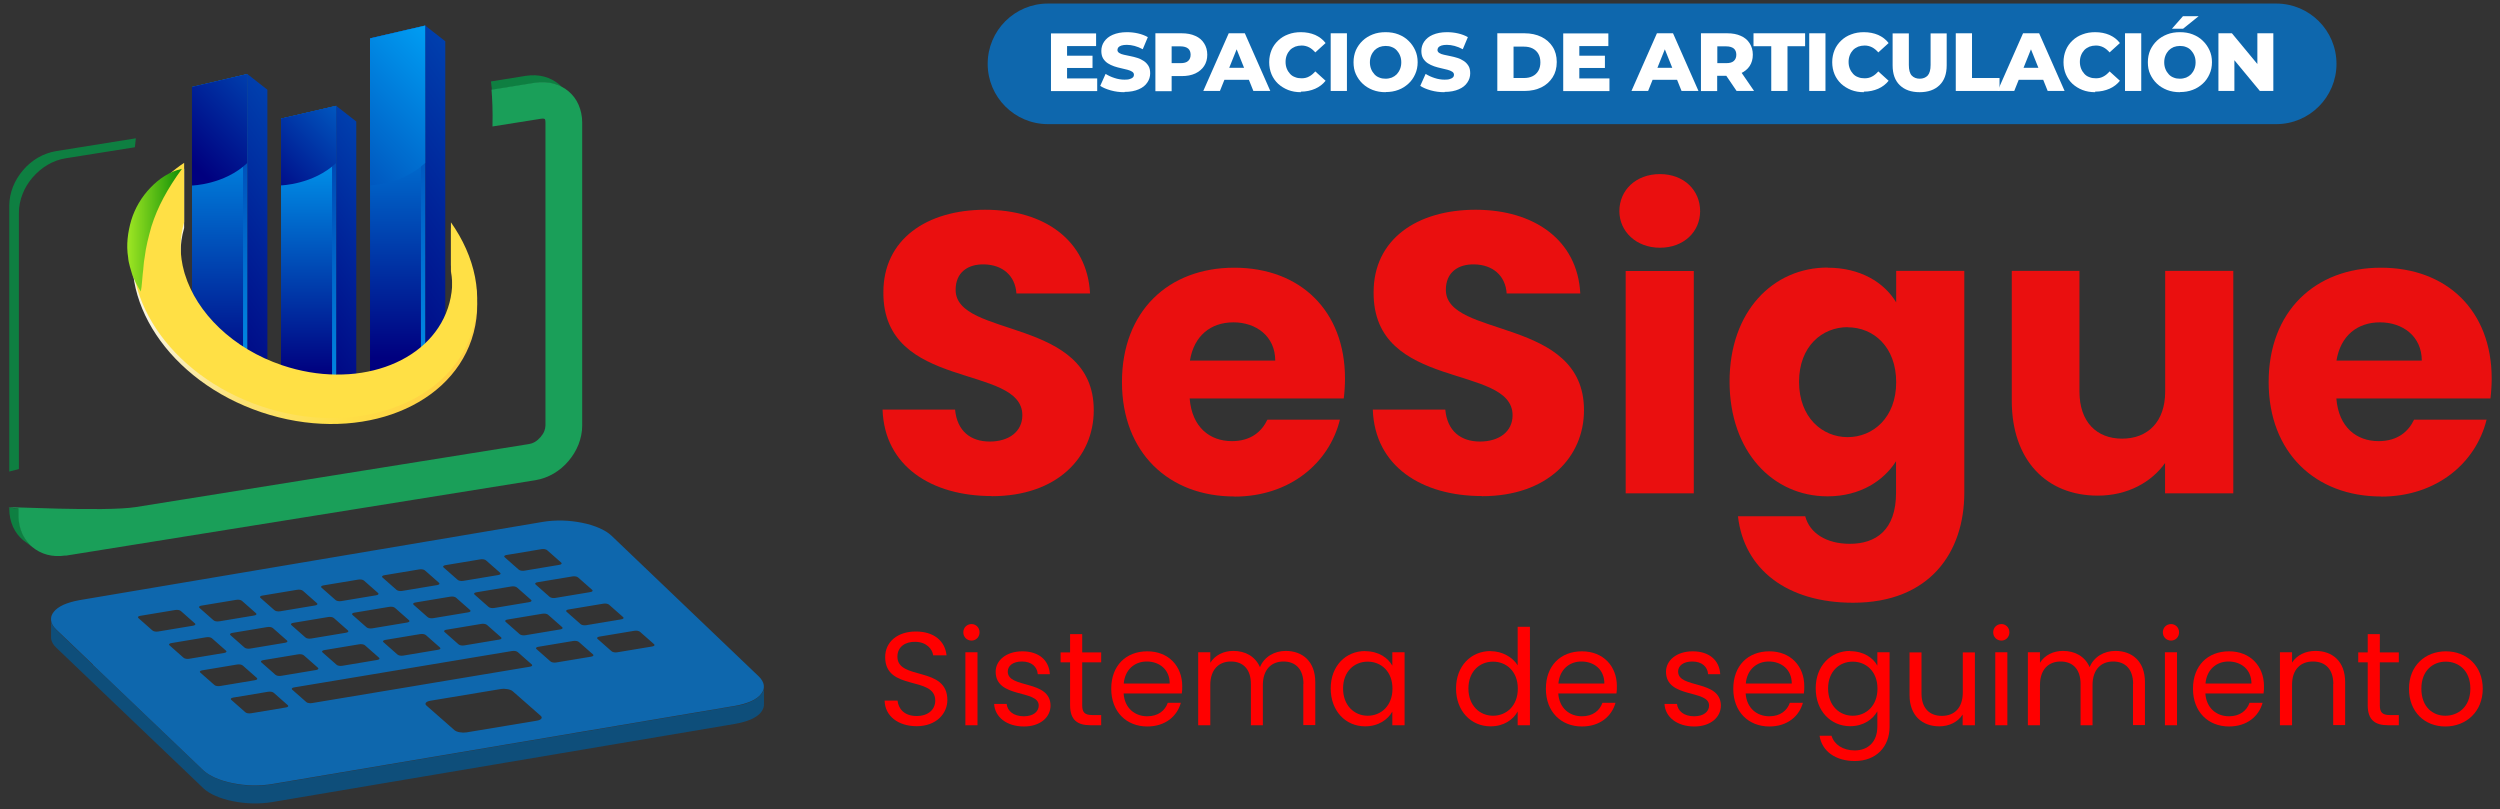 <svg width="278" height="90" viewBox="0 0 278 90" fill="none" xmlns="http://www.w3.org/2000/svg">
<rect x="0" y="0" width="278" height="90" fill="#333333" stroke="none"/>
<path d="M101.935 80.754C99.869 80.754 98.4 79.606 98.37 77.906H99.808C99.9 78.764 100.496 79.621 101.935 79.621C103.235 79.621 104 78.886 104 77.906C104 75.121 98.431 76.896 98.431 73.07C98.431 71.371 99.808 70.223 101.843 70.223C103.878 70.223 105.102 71.309 105.255 72.871H103.771C103.679 72.182 103.036 71.386 101.782 71.371C100.68 71.34 99.793 71.922 99.793 73.024C99.793 75.687 105.347 74.034 105.347 77.845C105.347 79.315 104.153 80.754 101.919 80.754H101.935Z" fill="#FF0000"/>
<path d="M107.121 70.314C107.121 69.794 107.519 69.396 108.039 69.396C108.529 69.396 108.927 69.794 108.927 70.314C108.927 70.835 108.529 71.233 108.039 71.233C107.519 71.233 107.121 70.835 107.121 70.314ZM107.351 72.534H108.697V80.646H107.351V72.534Z" fill="#FF0000"/>
<path d="M113.853 80.784C111.956 80.784 110.625 79.743 110.549 78.274H111.941C112.017 79.054 112.706 79.651 113.853 79.651C114.924 79.651 115.506 79.116 115.506 78.457C115.506 76.651 110.717 77.707 110.717 74.692C110.717 73.452 111.88 72.427 113.685 72.427C115.491 72.427 116.653 73.391 116.745 74.968H115.399C115.338 74.156 114.726 73.559 113.639 73.559C112.645 73.559 112.063 74.034 112.063 74.677C112.063 76.605 116.76 75.549 116.822 78.442C116.822 79.774 115.659 80.784 113.869 80.784H113.853Z" fill="#FF0000"/>
<path d="M118.994 73.651H117.939V72.549H118.994V70.513H120.341V72.549H122.452V73.651H120.341V78.427C120.341 79.222 120.632 79.513 121.458 79.513H122.452V80.646H121.244C119.805 80.646 118.994 80.049 118.994 78.427V73.651Z" fill="#FF0000"/>
<path d="M127.578 80.784C125.267 80.784 123.569 79.162 123.569 76.59C123.569 74.019 125.206 72.427 127.578 72.427C129.949 72.427 131.464 74.08 131.464 76.299C131.464 76.59 131.464 76.835 131.418 77.111H124.946C125.053 78.748 126.201 79.651 127.578 79.651C128.786 79.651 129.551 79.024 129.857 78.151H131.311C130.898 79.636 129.597 80.784 127.578 80.784ZM124.961 76.008H130.072C130.072 74.432 128.909 73.559 127.517 73.559C126.201 73.559 125.099 74.432 124.961 76.008Z" fill="#FF0000"/>
<path d="M144.943 76.054C144.943 74.401 144.056 73.559 142.725 73.559C141.394 73.559 140.43 74.432 140.43 76.177V80.646H139.099V76.054C139.099 74.401 138.211 73.559 136.88 73.559C135.549 73.559 134.585 74.432 134.585 76.177V80.646H133.239V72.534H134.585V73.697C135.121 72.84 136.085 72.381 137.14 72.381C138.471 72.381 139.573 72.978 140.109 74.187C140.583 73.024 141.73 72.381 142.97 72.381C144.821 72.381 146.259 73.529 146.259 75.855V80.631H144.928V76.039L144.943 76.054Z" fill="#FF0000"/>
<path d="M151.813 72.411C153.328 72.411 154.353 73.177 154.827 74.019V72.534H156.189V80.646H154.827V79.131C154.338 80.003 153.297 80.769 151.798 80.769C149.641 80.769 147.973 79.07 147.973 76.559C147.973 74.049 149.641 72.396 151.813 72.396V72.411ZM152.089 73.575C150.605 73.575 149.35 74.661 149.35 76.559C149.35 78.457 150.605 79.59 152.089 79.59C153.573 79.59 154.843 78.488 154.843 76.575C154.843 74.661 153.573 73.575 152.089 73.575Z" fill="#FF0000"/>
<path d="M165.767 72.411C167.037 72.411 168.2 73.07 168.766 73.988V69.702H170.128V80.646H168.766V79.116C168.276 80.019 167.236 80.769 165.752 80.769C163.579 80.769 161.911 79.07 161.911 76.559C161.911 74.049 163.579 72.396 165.767 72.396V72.411ZM166.027 73.575C164.543 73.575 163.288 74.661 163.288 76.559C163.288 78.457 164.543 79.59 166.027 79.59C167.511 79.59 168.781 78.488 168.781 76.575C168.781 74.661 167.511 73.575 166.027 73.575Z" fill="#FF0000"/>
<path d="M175.911 80.784C173.601 80.784 171.902 79.162 171.902 76.59C171.902 74.019 173.54 72.427 175.911 72.427C178.283 72.427 179.797 74.08 179.797 76.299C179.797 76.59 179.797 76.835 179.751 77.111H173.279C173.386 78.748 174.534 79.651 175.911 79.651C177.12 79.651 177.885 79.024 178.191 78.151H179.644C179.231 79.636 177.931 80.784 175.911 80.784ZM173.295 76.008H178.405C178.405 74.432 177.242 73.559 175.85 73.559C174.534 73.559 173.432 74.432 173.295 76.008Z" fill="#FF0000"/>
<path d="M188.396 80.784C186.499 80.784 185.168 79.743 185.091 78.274H186.483C186.56 79.054 187.248 79.651 188.396 79.651C189.467 79.651 190.048 79.116 190.048 78.457C190.048 76.651 185.259 77.707 185.259 74.692C185.259 73.452 186.422 72.427 188.228 72.427C190.033 72.427 191.196 73.391 191.288 74.968H189.941C189.88 74.156 189.268 73.559 188.182 73.559C187.187 73.559 186.606 74.034 186.606 74.677C186.606 76.605 191.303 75.549 191.364 78.442C191.364 79.774 190.201 80.784 188.411 80.784H188.396Z" fill="#FF0000"/>
<path d="M196.75 80.784C194.44 80.784 192.741 79.162 192.741 76.59C192.741 74.019 194.378 72.427 196.75 72.427C199.121 72.427 200.636 74.08 200.636 76.299C200.636 76.59 200.636 76.835 200.59 77.111H194.118C194.225 78.748 195.373 79.651 196.75 79.651C197.959 79.651 198.724 79.024 199.03 78.151H200.483C200.07 79.636 198.769 80.784 196.75 80.784ZM194.133 76.008H199.244C199.244 74.432 198.081 73.559 196.689 73.559C195.373 73.559 194.271 74.432 194.133 76.008Z" fill="#FF0000"/>
<path d="M205.746 72.412C207.23 72.412 208.286 73.146 208.76 74.019V72.534H210.122V80.815C210.122 83.049 208.623 84.626 206.251 84.626C204.124 84.626 202.594 83.539 202.334 81.81H203.665C203.956 82.789 204.92 83.447 206.251 83.447C207.689 83.447 208.76 82.529 208.76 80.799V79.1C208.271 79.973 207.23 80.754 205.746 80.754C203.574 80.754 201.906 79.055 201.906 76.544C201.906 74.034 203.574 72.381 205.746 72.381V72.412ZM206.022 73.575C204.538 73.575 203.283 74.662 203.283 76.559C203.283 78.457 204.538 79.59 206.022 79.59C207.506 79.59 208.776 78.488 208.776 76.575C208.776 74.662 207.506 73.575 206.022 73.575Z" fill="#FF0000"/>
<path d="M219.593 80.646H218.246V79.453C217.726 80.294 216.732 80.769 215.661 80.769C213.794 80.769 212.341 79.621 212.341 77.294V72.549H213.672V77.126C213.672 78.764 214.574 79.606 215.936 79.606C217.298 79.606 218.262 78.748 218.262 77.004V72.549H219.608V80.662L219.593 80.646Z" fill="#FF0000"/>
<path d="M221.643 70.314C221.643 69.794 222.041 69.396 222.561 69.396C223.051 69.396 223.448 69.794 223.448 70.314C223.448 70.835 223.051 71.233 222.561 71.233C222.041 71.233 221.643 70.835 221.643 70.314ZM221.873 72.534H223.219V80.646H221.873V72.534Z" fill="#FF0000"/>
<path d="M237.203 76.054C237.203 74.401 236.316 73.559 234.985 73.559C233.654 73.559 232.69 74.432 232.69 76.177V80.646H231.359V76.054C231.359 74.401 230.471 73.559 229.14 73.559C227.809 73.559 226.845 74.432 226.845 76.177V80.646H225.499V72.534H226.845V73.697C227.381 72.84 228.345 72.381 229.4 72.381C230.731 72.381 231.833 72.978 232.369 74.187C232.843 73.024 233.99 72.381 235.23 72.381C237.081 72.381 238.519 73.529 238.519 75.855V80.631H237.188V76.039L237.203 76.054Z" fill="#FF0000"/>
<path d="M240.508 70.314C240.508 69.794 240.906 69.396 241.426 69.396C241.916 69.396 242.314 69.794 242.314 70.314C242.314 70.835 241.916 71.233 241.426 71.233C240.906 71.233 240.508 70.835 240.508 70.314ZM240.738 72.534H242.084V80.646H240.738V72.534Z" fill="#FF0000"/>
<path d="M247.868 80.784C245.557 80.784 243.859 79.162 243.859 76.59C243.859 74.019 245.496 72.427 247.868 72.427C250.239 72.427 251.754 74.08 251.754 76.299C251.754 76.59 251.754 76.835 251.708 77.111H245.236C245.343 78.748 246.491 79.651 247.868 79.651C249.076 79.651 249.841 79.024 250.147 78.151H251.601C251.188 79.636 249.887 80.784 247.868 80.784ZM245.251 76.008H250.361C250.361 74.432 249.199 73.559 247.806 73.559C246.491 73.559 245.389 74.432 245.251 76.008Z" fill="#FF0000"/>
<path d="M259.465 76.054C259.465 74.401 258.562 73.559 257.201 73.559C255.839 73.559 254.875 74.417 254.875 76.162V80.646H253.529V72.534H254.875V73.682C255.41 72.84 256.39 72.381 257.476 72.381C259.358 72.381 260.781 73.529 260.781 75.855V80.631H259.45V76.039L259.465 76.054Z" fill="#FF0000"/>
<path d="M263.29 73.651H262.234V72.549H263.29V70.513H264.637V72.549H266.748V73.651H264.637V78.427C264.637 79.222 264.927 79.513 265.753 79.513H266.748V80.646H265.539C264.101 80.646 263.29 80.049 263.29 78.427V73.651Z" fill="#FF0000"/>
<path d="M271.92 80.784C269.625 80.784 267.88 79.162 267.88 76.59C267.88 74.019 269.686 72.427 271.981 72.427C274.276 72.427 276.081 74.034 276.081 76.59C276.081 79.146 274.23 80.784 271.92 80.784ZM271.92 79.59C273.327 79.59 274.704 78.626 274.704 76.575C274.704 74.524 273.358 73.575 271.965 73.575C270.573 73.575 269.257 74.539 269.257 76.575C269.257 78.611 270.512 79.59 271.92 79.59Z" fill="#FF0000"/>
<path d="M253.116 0.395H116.531C112.83 0.395 109.83 3.396 109.83 7.099C109.83 10.801 112.83 13.803 116.531 13.803H253.116C256.817 13.803 259.817 10.801 259.817 7.099C259.817 3.396 256.817 0.395 253.116 0.395Z" fill="#0E67AD"/>
<path d="M118.658 8.721H122.009V10.129H116.868V3.716H121.886V5.124H118.658V8.736V8.721ZM118.52 6.195H121.488V7.558H118.52V6.195Z" fill="white"/>
<path d="M125.038 10.252C124.518 10.252 124.013 10.191 123.523 10.053C123.034 9.915 122.636 9.747 122.345 9.548L122.942 8.216C123.233 8.4 123.554 8.553 123.936 8.675C124.304 8.798 124.686 8.859 125.053 8.859C125.298 8.859 125.497 8.844 125.65 8.782C125.803 8.736 125.91 8.675 125.987 8.599C126.063 8.522 126.094 8.43 126.094 8.323C126.094 8.17 126.033 8.063 125.895 7.971C125.757 7.879 125.589 7.818 125.375 7.757C125.16 7.696 124.931 7.65 124.671 7.588C124.411 7.527 124.151 7.466 123.891 7.374C123.63 7.282 123.401 7.175 123.187 7.037C122.973 6.9 122.804 6.716 122.666 6.502C122.529 6.272 122.468 5.997 122.468 5.66C122.468 5.277 122.575 4.925 122.789 4.619C123.003 4.313 123.309 4.053 123.737 3.869C124.166 3.685 124.686 3.578 125.313 3.578C125.742 3.578 126.155 3.624 126.553 3.716C126.951 3.808 127.318 3.945 127.639 4.129L127.073 5.476C126.767 5.308 126.461 5.185 126.17 5.109C125.88 5.032 125.589 4.986 125.298 4.986C125.053 4.986 124.854 5.017 124.701 5.063C124.548 5.109 124.441 5.185 124.365 5.262C124.304 5.354 124.258 5.446 124.258 5.553C124.258 5.69 124.319 5.798 124.457 5.889C124.594 5.981 124.763 6.042 124.977 6.088C125.191 6.134 125.436 6.196 125.696 6.241C125.956 6.287 126.216 6.364 126.476 6.44C126.736 6.517 126.966 6.639 127.18 6.777C127.394 6.915 127.563 7.099 127.7 7.313C127.838 7.527 127.899 7.818 127.899 8.155C127.899 8.522 127.792 8.874 127.578 9.18C127.364 9.502 127.058 9.747 126.629 9.93C126.216 10.114 125.681 10.221 125.053 10.221L125.038 10.252Z" fill="white"/>
<path d="M128.48 10.114V3.701H131.403C131.984 3.701 132.489 3.793 132.917 3.991C133.346 4.175 133.667 4.451 133.897 4.818C134.126 5.17 134.249 5.599 134.249 6.088C134.249 6.578 134.126 6.992 133.897 7.344C133.667 7.696 133.331 7.971 132.917 8.17C132.489 8.369 131.984 8.461 131.403 8.461H129.475L130.286 7.68V10.145H128.48V10.114ZM130.286 7.849L129.475 7.022H131.28C131.663 7.022 131.938 6.946 132.122 6.777C132.305 6.609 132.397 6.379 132.397 6.088C132.397 5.798 132.305 5.553 132.122 5.4C131.938 5.247 131.648 5.155 131.28 5.155H129.475L130.286 4.328V7.879V7.849Z" fill="white"/>
<path d="M133.805 10.114L136.635 3.701H138.426L141.256 10.114H139.374L137.156 4.588H137.875L135.656 10.114H133.805ZM135.35 8.874L135.825 7.543H138.961L139.435 8.874H135.366H135.35Z" fill="white"/>
<path d="M144.653 10.252C144.148 10.252 143.674 10.175 143.245 10.007C142.817 9.838 142.45 9.609 142.128 9.318C141.807 9.012 141.562 8.66 141.394 8.262C141.226 7.864 141.134 7.405 141.134 6.915C141.134 6.425 141.226 5.981 141.394 5.568C141.562 5.155 141.822 4.803 142.128 4.512C142.45 4.206 142.817 3.976 143.245 3.823C143.674 3.655 144.148 3.578 144.653 3.578C145.25 3.578 145.77 3.685 146.244 3.884C146.718 4.099 147.101 4.389 147.407 4.787L146.259 5.828C146.045 5.583 145.831 5.4 145.571 5.262C145.326 5.139 145.051 5.063 144.745 5.063C144.485 5.063 144.24 5.109 144.026 5.185C143.811 5.277 143.612 5.4 143.459 5.553C143.306 5.721 143.184 5.905 143.092 6.134C143 6.364 142.955 6.609 142.955 6.884C142.955 7.16 143 7.405 143.092 7.634C143.184 7.864 143.306 8.048 143.459 8.216C143.612 8.384 143.796 8.507 144.026 8.583C144.24 8.675 144.485 8.706 144.745 8.706C145.051 8.706 145.326 8.645 145.571 8.507C145.816 8.384 146.045 8.185 146.259 7.94L147.407 8.981C147.101 9.364 146.703 9.67 146.244 9.869C145.785 10.068 145.25 10.191 144.653 10.191V10.252Z" fill="white"/>
<path d="M147.973 10.114V3.701H149.778V10.114H147.973Z" fill="white"/>
<path d="M154.078 10.252C153.557 10.252 153.098 10.175 152.655 10.007C152.226 9.838 151.844 9.609 151.523 9.303C151.201 8.997 150.956 8.645 150.773 8.247C150.589 7.849 150.513 7.405 150.513 6.915C150.513 6.425 150.604 5.997 150.773 5.583C150.956 5.185 151.201 4.833 151.523 4.527C151.844 4.221 152.226 3.991 152.655 3.823C153.083 3.655 153.557 3.578 154.078 3.578C154.598 3.578 155.072 3.655 155.501 3.823C155.929 3.991 156.311 4.221 156.617 4.527C156.939 4.833 157.184 5.185 157.367 5.583C157.551 5.981 157.643 6.425 157.643 6.915C157.643 7.405 157.551 7.849 157.367 8.247C157.184 8.66 156.939 9.012 156.617 9.303C156.296 9.594 155.929 9.838 155.501 9.992C155.072 10.16 154.598 10.236 154.078 10.236V10.252ZM154.078 8.752C154.322 8.752 154.552 8.706 154.766 8.629C154.98 8.537 155.164 8.415 155.317 8.262C155.47 8.094 155.592 7.91 155.684 7.68C155.776 7.451 155.822 7.206 155.822 6.93C155.822 6.655 155.776 6.395 155.684 6.18C155.592 5.951 155.47 5.767 155.317 5.599C155.164 5.43 154.98 5.308 154.766 5.231C154.552 5.139 154.322 5.109 154.078 5.109C153.833 5.109 153.603 5.155 153.389 5.231C153.175 5.323 152.991 5.446 152.838 5.599C152.685 5.767 152.563 5.951 152.471 6.18C152.379 6.41 152.333 6.655 152.333 6.93C152.333 7.206 152.379 7.451 152.471 7.68C152.563 7.91 152.685 8.094 152.838 8.262C152.991 8.43 153.175 8.553 153.389 8.629C153.603 8.721 153.833 8.752 154.078 8.752Z" fill="white"/>
<path d="M160.626 10.252C160.106 10.252 159.601 10.191 159.111 10.053C158.622 9.915 158.224 9.747 157.933 9.548L158.53 8.216C158.821 8.4 159.142 8.553 159.525 8.675C159.892 8.798 160.274 8.859 160.641 8.859C160.886 8.859 161.085 8.844 161.238 8.782C161.391 8.736 161.498 8.675 161.575 8.599C161.651 8.522 161.682 8.43 161.682 8.323C161.682 8.17 161.621 8.063 161.483 7.971C161.345 7.879 161.177 7.818 160.963 7.757C160.749 7.696 160.519 7.65 160.259 7.588C159.999 7.527 159.739 7.466 159.479 7.374C159.218 7.282 158.989 7.175 158.775 7.037C158.561 6.9 158.392 6.716 158.255 6.502C158.117 6.272 158.056 5.997 158.056 5.66C158.056 5.277 158.163 4.925 158.377 4.619C158.591 4.313 158.897 4.053 159.326 3.869C159.754 3.685 160.274 3.578 160.902 3.578C161.33 3.578 161.743 3.624 162.141 3.716C162.539 3.808 162.906 3.945 163.227 4.129L162.661 5.476C162.355 5.308 162.049 5.185 161.758 5.109C161.468 5.032 161.177 4.986 160.886 4.986C160.641 4.986 160.443 5.017 160.29 5.063C160.137 5.109 160.029 5.185 159.953 5.262C159.892 5.354 159.846 5.446 159.846 5.553C159.846 5.69 159.907 5.798 160.045 5.889C160.182 5.981 160.351 6.042 160.565 6.088C160.779 6.134 161.024 6.196 161.284 6.241C161.544 6.287 161.804 6.364 162.064 6.44C162.324 6.517 162.554 6.639 162.768 6.777C162.982 6.915 163.151 7.099 163.288 7.313C163.426 7.527 163.487 7.818 163.487 8.155C163.487 8.522 163.38 8.874 163.166 9.18C162.952 9.502 162.646 9.747 162.217 9.93C161.804 10.114 161.269 10.221 160.641 10.221L160.626 10.252Z" fill="white"/>
<path d="M166.501 10.114V3.701H169.531C170.235 3.701 170.862 3.838 171.398 4.099C171.933 4.359 172.346 4.726 172.652 5.201C172.958 5.675 173.111 6.242 173.111 6.9C173.111 7.558 172.958 8.124 172.652 8.599C172.346 9.073 171.933 9.456 171.398 9.716C170.862 9.976 170.235 10.114 169.531 10.114H166.501ZM168.307 8.675H169.454C169.822 8.675 170.143 8.614 170.418 8.476C170.694 8.339 170.908 8.14 171.061 7.879C171.214 7.619 171.29 7.298 171.29 6.93C171.29 6.563 171.214 6.242 171.061 5.981C170.908 5.721 170.694 5.522 170.418 5.384C170.143 5.247 169.822 5.185 169.454 5.185H168.307V8.706V8.675Z" fill="white"/>
<path d="M175.62 8.721H178.971V10.129H173.83V3.716H178.849V5.124H175.62V8.736V8.721ZM175.498 6.195H178.466V7.558H175.498V6.195Z" fill="white"/>
<path d="M181.419 10.114L184.25 3.701H186.04L188.87 10.114H186.988L184.77 4.588H185.489L183.271 10.114H181.419ZM182.965 8.874L183.439 7.543H186.575L187.05 8.874H182.98H182.965Z" fill="white"/>
<path d="M189.146 10.114V3.701H192.068C192.65 3.701 193.154 3.793 193.583 3.991C194.011 4.175 194.333 4.451 194.562 4.818C194.792 5.17 194.914 5.599 194.914 6.088C194.914 6.578 194.792 6.992 194.562 7.344C194.333 7.696 193.996 7.956 193.583 8.155C193.154 8.339 192.65 8.43 192.068 8.43H190.14L190.951 7.665V10.129H189.146V10.114ZM190.966 7.849L190.156 7.022H191.961C192.344 7.022 192.619 6.946 192.803 6.777C192.986 6.609 193.078 6.379 193.078 6.088C193.078 5.798 192.986 5.553 192.803 5.4C192.619 5.247 192.328 5.155 191.961 5.155H190.156L190.966 4.328V7.879V7.849ZM193.109 10.114L191.517 7.772H193.445L195.052 10.114H193.109Z" fill="white"/>
<path d="M196.964 10.114V5.139H194.99V3.701H200.728V5.139H198.769V10.114H196.964Z" fill="white"/>
<path d="M201.187 10.114V3.701H202.992V10.114H201.187Z" fill="white"/>
<path d="M207.261 10.252C206.756 10.252 206.282 10.175 205.854 10.007C205.425 9.838 205.058 9.609 204.737 9.318C204.415 9.012 204.171 8.66 204.002 8.262C203.834 7.864 203.742 7.405 203.742 6.915C203.742 6.425 203.834 5.981 204.002 5.568C204.171 5.155 204.431 4.803 204.737 4.512C205.058 4.206 205.425 3.976 205.854 3.823C206.282 3.655 206.756 3.578 207.261 3.578C207.858 3.578 208.378 3.685 208.852 3.884C209.327 4.099 209.709 4.389 210.015 4.787L208.868 5.828C208.654 5.583 208.439 5.4 208.179 5.262C207.934 5.139 207.659 5.063 207.353 5.063C207.093 5.063 206.848 5.109 206.634 5.185C206.42 5.277 206.221 5.4 206.068 5.553C205.915 5.721 205.792 5.905 205.701 6.134C205.609 6.364 205.563 6.609 205.563 6.884C205.563 7.16 205.609 7.405 205.701 7.634C205.792 7.864 205.915 8.048 206.068 8.216C206.221 8.384 206.404 8.507 206.634 8.583C206.848 8.675 207.093 8.706 207.353 8.706C207.659 8.706 207.934 8.645 208.179 8.507C208.424 8.384 208.654 8.185 208.868 7.94L210.015 8.981C209.709 9.364 209.311 9.67 208.852 9.869C208.393 10.068 207.858 10.191 207.261 10.191V10.252Z" fill="white"/>
<path d="M213.473 10.252C212.524 10.252 211.79 9.991 211.254 9.471C210.719 8.951 210.459 8.216 210.459 7.267V3.716H212.264V7.221C212.264 7.772 212.371 8.17 212.585 8.4C212.8 8.629 213.106 8.752 213.473 8.752C213.84 8.752 214.146 8.629 214.36 8.4C214.574 8.155 214.682 7.772 214.682 7.221V3.716H216.472V7.267C216.472 8.216 216.212 8.951 215.676 9.471C215.141 9.991 214.406 10.252 213.458 10.252H213.473Z" fill="white"/>
<path d="M217.482 10.114V3.701H219.287V8.675H222.347V10.114H217.482Z" fill="white"/>
<path d="M222.133 10.114L224.963 3.701H226.753L229.584 10.114H227.702L225.484 4.588H226.203L223.984 10.114H222.133ZM223.678 8.874L224.152 7.543H227.289L227.763 8.874H223.693H223.678Z" fill="white"/>
<path d="M232.981 10.252C232.476 10.252 232.001 10.175 231.573 10.007C231.145 9.838 230.777 9.609 230.456 9.318C230.135 9.012 229.89 8.66 229.722 8.262C229.553 7.864 229.462 7.405 229.462 6.915C229.462 6.425 229.553 5.981 229.722 5.568C229.89 5.155 230.15 4.803 230.456 4.512C230.777 4.206 231.145 3.976 231.573 3.823C232.001 3.655 232.476 3.578 232.981 3.578C233.577 3.578 234.098 3.685 234.572 3.884C235.046 4.099 235.429 4.389 235.735 4.787L234.587 5.828C234.373 5.583 234.159 5.4 233.899 5.262C233.654 5.139 233.378 5.063 233.072 5.063C232.812 5.063 232.568 5.109 232.353 5.185C232.139 5.277 231.94 5.4 231.787 5.553C231.634 5.721 231.512 5.905 231.42 6.134C231.328 6.364 231.282 6.609 231.282 6.884C231.282 7.16 231.328 7.405 231.42 7.634C231.512 7.864 231.634 8.048 231.787 8.216C231.94 8.384 232.124 8.507 232.353 8.583C232.568 8.675 232.812 8.706 233.072 8.706C233.378 8.706 233.654 8.645 233.899 8.507C234.143 8.384 234.373 8.185 234.587 7.94L235.735 8.981C235.429 9.364 235.031 9.67 234.572 9.869C234.113 10.068 233.577 10.191 232.981 10.191V10.252Z" fill="white"/>
<path d="M236.301 10.114V3.701H238.106V10.114H236.301Z" fill="white"/>
<path d="M242.406 10.252C241.885 10.252 241.426 10.175 240.983 10.007C240.554 9.839 240.172 9.609 239.85 9.303C239.529 8.997 239.284 8.645 239.101 8.247C238.917 7.849 238.841 7.405 238.841 6.915C238.841 6.425 238.932 5.997 239.101 5.583C239.284 5.185 239.529 4.833 239.85 4.527C240.172 4.221 240.554 3.992 240.983 3.823C241.411 3.655 241.885 3.578 242.406 3.578C242.926 3.578 243.4 3.655 243.828 3.823C244.257 3.992 244.639 4.221 244.945 4.527C245.267 4.833 245.512 5.185 245.695 5.583C245.879 5.981 245.971 6.425 245.971 6.915C245.971 7.405 245.879 7.849 245.695 8.247C245.512 8.66 245.267 9.012 244.945 9.303C244.624 9.594 244.257 9.839 243.828 9.992C243.4 10.16 242.926 10.237 242.406 10.237V10.252ZM242.406 8.752C242.65 8.752 242.88 8.706 243.094 8.629C243.308 8.538 243.492 8.415 243.645 8.262C243.798 8.094 243.92 7.91 244.012 7.68C244.104 7.451 244.15 7.206 244.15 6.93C244.15 6.655 244.104 6.395 244.012 6.18C243.92 5.951 243.798 5.767 243.645 5.599C243.492 5.43 243.308 5.308 243.094 5.231C242.88 5.14 242.65 5.109 242.406 5.109C242.161 5.109 241.931 5.155 241.717 5.231C241.503 5.323 241.319 5.446 241.166 5.599C241.013 5.767 240.891 5.951 240.799 6.18C240.707 6.41 240.661 6.655 240.661 6.93C240.661 7.206 240.707 7.451 240.799 7.68C240.891 7.91 241.013 8.094 241.166 8.262C241.319 8.43 241.503 8.553 241.717 8.629C241.931 8.721 242.161 8.752 242.406 8.752ZM241.518 3.196L242.742 1.803H244.486L242.758 3.196H241.518Z" fill="white"/>
<path d="M246.689 10.114V3.701H248.189L251.723 7.971H251.019V3.701H252.794V10.114H251.295L247.76 5.844H248.464V10.114H246.689Z" fill="white"/>
<path d="M110.273 55.161C103.587 55.161 98.354 51.84 98.14 45.549H106.203C106.433 47.937 107.932 49.1 110.059 49.1C112.186 49.1 113.685 47.998 113.685 46.176C113.685 40.421 98.14 43.513 98.232 32.492C98.232 26.599 103.067 23.324 109.569 23.324C116.072 23.324 120.907 26.691 121.213 32.63H113.027C112.889 30.64 111.482 29.446 109.447 29.4C107.626 29.355 106.265 30.288 106.265 32.232C106.265 37.635 121.626 35.202 121.626 45.61C121.626 50.845 117.556 55.176 110.288 55.176L110.273 55.161Z" fill="#EA0F0F"/>
<path d="M137.247 55.207C129.98 55.207 124.762 50.339 124.762 42.487C124.762 34.635 129.903 29.768 137.247 29.768C144.592 29.768 149.564 34.559 149.564 42.089C149.564 42.793 149.518 43.559 149.426 44.309H132.29C132.55 47.538 134.555 49.054 136.987 49.054C139.114 49.054 140.307 47.982 140.935 46.666H148.998C147.805 51.503 143.413 55.222 137.263 55.222L137.247 55.207ZM132.336 40.099H141.807C141.807 37.39 139.68 35.844 137.156 35.844C134.631 35.844 132.764 37.344 132.321 40.099H132.336Z" fill="#EA0F0F"/>
<path d="M164.788 55.161C158.101 55.161 152.869 51.84 152.655 45.549H160.718C160.932 47.937 162.447 49.1 164.573 49.1C166.7 49.1 168.199 47.998 168.199 46.176C168.199 40.421 152.655 43.513 152.746 32.492C152.746 26.599 157.581 23.324 164.084 23.324C170.586 23.324 175.421 26.691 175.727 32.63H167.542C167.404 30.64 165.996 29.446 163.961 29.4C162.141 29.355 160.779 30.288 160.779 32.232C160.779 37.635 176.14 35.202 176.14 45.61C176.14 50.845 172.07 55.176 164.803 55.176L164.788 55.161Z" fill="#EA0F0F"/>
<path d="M180.073 23.477C180.073 21.166 181.893 19.359 184.586 19.359C187.279 19.359 189.054 21.181 189.054 23.477C189.054 25.773 187.233 27.548 184.586 27.548C181.939 27.548 180.073 25.727 180.073 23.477ZM180.776 30.135H188.35V54.855H180.776V30.135Z" fill="#EA0F0F"/>
<path d="M203.237 29.768C206.863 29.768 209.525 31.405 210.856 33.625V30.12H218.43V54.794C218.43 61.391 214.62 67.024 206.067 67.024C198.708 67.024 193.934 63.304 193.261 57.411H200.743C201.233 59.279 203.084 60.472 205.7 60.472C208.577 60.472 210.841 58.972 210.841 54.794V51.289C209.464 53.462 206.848 55.192 203.222 55.192C197.147 55.192 192.328 50.233 192.328 42.426C192.328 34.62 197.163 29.752 203.222 29.752L203.237 29.768ZM205.455 36.38C202.625 36.38 200.054 38.508 200.054 42.457C200.054 46.406 202.625 48.61 205.455 48.61C208.286 48.61 210.856 46.437 210.856 42.503C210.856 38.569 208.332 36.395 205.455 36.395V36.38Z" fill="#EA0F0F"/>
<path d="M248.327 54.855H240.753V51.487C239.254 53.615 236.591 55.115 233.271 55.115C227.564 55.115 223.709 51.166 223.709 44.569V30.12H231.236V43.543C231.236 46.911 233.134 48.778 235.979 48.778C238.825 48.778 240.768 46.911 240.768 43.543V30.12H248.342V54.84L248.327 54.855Z" fill="#EA0F0F"/>
<path d="M264.759 55.207C257.491 55.207 252.274 50.339 252.274 42.487C252.274 34.635 257.415 29.768 264.759 29.768C272.103 29.768 277.076 34.559 277.076 42.089C277.076 42.793 277.03 43.559 276.938 44.309H259.802C260.062 47.538 262.066 49.054 264.499 49.054C266.625 49.054 267.819 47.982 268.446 46.666H276.509C275.316 51.503 270.925 55.222 264.774 55.222L264.759 55.207ZM259.832 40.099H269.303C269.303 37.39 267.176 35.844 264.652 35.844C262.127 35.844 260.261 37.344 259.817 40.099H259.832Z" fill="#EA0F0F"/>
<path d="M59.538 9.226C60.257 9.104 60.945 9.15 61.573 9.318C61.894 9.394 62.185 9.517 62.475 9.67C62.383 9.563 62.276 9.471 62.169 9.379C61.695 8.981 61.129 8.69 60.517 8.522C59.905 8.354 59.201 8.323 58.482 8.43L54.596 9.058C54.626 9.272 54.657 9.593 54.703 10.007L59.553 9.226H59.538Z" fill="#0E7F41"/>
<path d="M2.101 48.962V23.66C2.101 22.941 2.254 22.221 2.514 21.563C2.774 20.89 3.157 20.277 3.631 19.726C4.105 19.175 4.671 18.701 5.283 18.334C5.911 17.966 6.599 17.706 7.318 17.599L14.999 16.374C15.045 15.93 15.075 15.594 15.106 15.379L6.247 16.803C5.528 16.925 4.84 17.17 4.212 17.538C3.585 17.905 3.019 18.38 2.56 18.93C2.086 19.482 1.703 20.109 1.443 20.767C1.183 21.441 1.03 22.145 1.03 22.864V52.436C1.382 52.344 1.749 52.253 2.101 52.161V48.977V48.962Z" fill="#0E7F41"/>
<path d="M2.514 59.37C2.254 58.788 2.101 58.13 2.101 57.395V56.584C1.764 56.538 1.412 56.492 1.03 56.446V56.599C1.03 57.319 1.183 57.977 1.443 58.574C1.703 59.156 2.086 59.661 2.56 60.059C2.682 60.15 2.805 60.242 2.927 60.334L3.631 60.855C3.524 60.763 3.417 60.671 3.325 60.564C2.988 60.227 2.728 59.829 2.514 59.37Z" fill="#0E7F41"/>
<path d="M84.951 78.212V76.513C84.921 76.758 84.829 76.987 84.645 77.202C84.416 77.493 84.033 77.768 83.559 77.998C83.069 78.227 82.457 78.411 81.754 78.518L68.886 80.692L56.019 82.865L43.151 85.039L30.284 87.212C29.58 87.335 28.83 87.381 28.081 87.365C27.331 87.35 26.596 87.258 25.908 87.12C25.219 86.983 24.561 86.784 23.995 86.539C23.429 86.294 22.955 86.003 22.603 85.666L18.518 81.763L14.433 77.86L10.348 73.957L6.263 70.054C5.911 69.717 5.727 69.38 5.681 69.043V71.018C5.727 71.355 5.911 71.692 6.263 72.028L10.348 75.931L14.433 79.835L18.518 83.738L22.603 87.641C22.955 87.978 23.429 88.268 23.995 88.513C24.561 88.758 25.204 88.957 25.908 89.095C26.596 89.233 27.346 89.325 28.081 89.34C28.83 89.355 29.58 89.309 30.284 89.187L43.151 87.013L56.019 84.84L68.886 82.666L81.754 80.493C82.457 80.37 83.069 80.186 83.559 79.972C84.049 79.743 84.416 79.482 84.645 79.176C84.875 78.87 84.982 78.549 84.951 78.227V78.212Z" fill="#0E4E7A"/>
<path d="M7.318 61.788L20.369 59.691L33.42 57.594L46.471 55.497L59.523 53.4C60.242 53.278 60.93 53.033 61.557 52.666C62.185 52.298 62.751 51.824 63.21 51.273C63.684 50.722 64.067 50.094 64.327 49.436C64.587 48.763 64.74 48.058 64.74 47.339V13.604C64.74 12.884 64.587 12.226 64.327 11.629C64.067 11.032 63.684 10.542 63.21 10.144C62.98 9.945 62.72 9.777 62.445 9.639C62.169 9.486 61.864 9.379 61.542 9.287C60.915 9.119 60.226 9.088 59.507 9.195L54.657 9.976C54.734 10.91 54.81 12.303 54.764 14.063L60.15 13.206C60.15 13.206 60.288 13.19 60.333 13.19C60.395 13.19 60.456 13.19 60.502 13.206C60.532 13.206 60.563 13.221 60.578 13.236C60.578 13.236 60.593 13.252 60.609 13.282C60.624 13.328 60.655 13.42 60.655 13.573V47.308C60.655 47.507 60.609 47.706 60.532 47.921C60.441 48.166 60.288 48.395 60.104 48.609C59.92 48.824 59.706 49.007 59.477 49.145C59.262 49.268 59.048 49.344 58.849 49.375L15.106 56.385C11.71 56.936 0.143 56.293 0.984 56.416C1.367 56.462 1.718 56.508 2.055 56.553V57.365C2.055 58.084 2.208 58.742 2.468 59.339C2.667 59.783 2.942 60.181 3.279 60.533C3.371 60.64 3.478 60.732 3.585 60.824C4.059 61.222 4.625 61.513 5.237 61.681C5.865 61.849 6.553 61.88 7.272 61.773L7.318 61.788Z" fill="#1A9F59"/>
<path d="M10.332 73.926L14.418 77.829L18.503 81.733L22.588 85.636C22.94 85.972 23.414 86.263 23.98 86.508C24.546 86.753 25.189 86.952 25.893 87.09C26.581 87.228 27.331 87.319 28.065 87.335C28.8 87.35 29.565 87.304 30.268 87.182L43.136 85.008L56.003 82.835L68.871 80.661L81.738 78.488C82.442 78.365 83.054 78.181 83.544 77.967C84.033 77.738 84.4 77.477 84.63 77.171C84.798 76.957 84.905 76.727 84.936 76.483C84.936 76.391 84.936 76.299 84.936 76.207C84.89 75.87 84.707 75.534 84.355 75.197L80.269 71.294L76.184 67.391L72.099 63.487L68.014 59.584C67.662 59.247 67.188 58.957 66.622 58.712C66.055 58.467 65.413 58.268 64.709 58.13C64.021 57.992 63.271 57.901 62.536 57.885C61.787 57.87 61.037 57.916 60.333 58.038L47.466 60.212L34.598 62.385L21.731 64.559L8.864 66.732C8.16 66.855 7.548 67.038 7.058 67.253C6.569 67.482 6.201 67.743 5.972 68.049C5.804 68.263 5.696 68.493 5.681 68.722C5.681 68.814 5.681 68.906 5.681 68.998C5.727 69.334 5.911 69.671 6.263 70.008L10.348 73.911L10.332 73.926ZM23.827 76.161L22.282 74.799C22.159 74.692 22.251 74.569 22.496 74.539L26.352 73.896C26.596 73.85 26.887 73.896 27.01 74.018L28.555 75.38C28.677 75.488 28.585 75.61 28.341 75.641L24.485 76.284C24.24 76.329 23.95 76.284 23.827 76.161ZM58.834 66.962L54.978 67.605C54.733 67.651 54.443 67.605 54.32 67.482L52.775 66.12C52.653 66.013 52.744 65.89 52.989 65.86L56.845 65.217C57.09 65.171 57.38 65.217 57.503 65.339L59.048 66.702C59.17 66.809 59.079 66.931 58.834 66.962ZM60.303 68.248C60.548 68.202 60.838 68.248 60.961 68.37L62.506 69.732C62.628 69.84 62.537 69.962 62.292 69.993L58.436 70.635C58.191 70.681 57.901 70.635 57.778 70.513L56.233 69.151C56.111 69.044 56.202 68.921 56.447 68.891L60.303 68.248ZM53.51 69.38C53.754 69.334 54.045 69.38 54.167 69.503L55.713 70.865C55.835 70.972 55.743 71.095 55.498 71.125L51.643 71.768C51.398 71.814 51.107 71.768 50.985 71.646L49.44 70.283C49.317 70.176 49.409 70.054 49.654 70.023L53.51 69.38ZM52.056 68.095L48.2 68.737C47.956 68.783 47.665 68.737 47.542 68.615L45.997 67.253C45.875 67.146 45.967 67.023 46.211 66.993L50.067 66.35C50.312 66.304 50.602 66.35 50.725 66.472L52.27 67.834C52.393 67.942 52.301 68.064 52.056 68.095ZM46.716 70.513C46.961 70.467 47.252 70.513 47.374 70.635L48.919 71.998C49.042 72.105 48.95 72.227 48.705 72.258L44.849 72.901C44.605 72.947 44.314 72.901 44.192 72.778L42.646 71.416C42.524 71.309 42.616 71.186 42.861 71.156L46.716 70.513ZM45.263 69.227L41.407 69.87C41.162 69.916 40.871 69.87 40.749 69.748L39.204 68.385C39.081 68.278 39.173 68.156 39.418 68.125L43.274 67.482C43.519 67.436 43.809 67.482 43.932 67.605L45.477 68.967C45.599 69.074 45.508 69.197 45.263 69.227ZM39.938 71.646C40.183 71.6 40.474 71.646 40.596 71.768L42.141 73.13C42.264 73.237 42.172 73.36 41.927 73.391L38.072 74.034C37.827 74.079 37.536 74.034 37.414 73.911L35.868 72.549C35.746 72.442 35.838 72.319 36.083 72.288L39.938 71.646ZM38.469 70.36L34.614 71.003C34.369 71.049 34.078 71.003 33.956 70.88L32.41 69.518C32.288 69.411 32.38 69.288 32.625 69.258L36.48 68.615C36.725 68.569 37.016 68.615 37.138 68.737L38.684 70.1C38.806 70.207 38.714 70.329 38.469 70.36ZM33.145 72.763C33.39 72.717 33.681 72.763 33.803 72.885L35.348 74.248C35.471 74.355 35.379 74.477 35.134 74.508L31.278 75.151C31.034 75.197 30.743 75.151 30.62 75.028L29.075 73.666C28.953 73.559 29.044 73.436 29.289 73.406L33.145 72.763ZM31.691 71.477L27.836 72.12C27.591 72.166 27.3 72.12 27.178 71.998L25.633 70.635C25.51 70.528 25.602 70.406 25.847 70.375L29.702 69.732C29.947 69.686 30.238 69.732 30.36 69.855L31.906 71.217C32.028 71.324 31.936 71.447 31.691 71.477ZM31.783 78.671L27.928 79.314C27.683 79.36 27.392 79.314 27.27 79.192L25.724 77.829C25.602 77.722 25.694 77.6 25.939 77.569L29.794 76.926C30.039 76.88 30.33 76.926 30.452 77.049L31.997 78.411C32.12 78.518 32.028 78.641 31.783 78.671ZM41.499 77.049L34.706 78.181C34.461 78.227 34.17 78.181 34.048 78.059L32.502 76.697C32.38 76.59 32.472 76.467 32.717 76.437L39.51 75.304L43.365 74.661L46.288 74.171L50.143 73.528L53.066 73.038L56.921 72.396C57.166 72.35 57.457 72.396 57.579 72.518L59.125 73.88C59.247 73.987 59.155 74.11 58.91 74.141L55.055 74.784L52.132 75.273L48.277 75.916L45.355 76.406L41.499 77.049ZM59.691 80.141L51.872 81.442C51.383 81.518 50.786 81.411 50.541 81.197L47.42 78.457C47.175 78.243 47.374 77.998 47.864 77.921L55.682 76.62C56.172 76.544 56.768 76.651 57.013 76.865L60.134 79.605C60.379 79.819 60.18 80.064 59.691 80.141ZM65.719 73.023L61.863 73.666C61.618 73.712 61.328 73.666 61.205 73.544L59.66 72.181C59.538 72.074 59.63 71.952 59.874 71.921L63.73 71.278C63.975 71.232 64.266 71.278 64.388 71.401L65.933 72.763C66.056 72.87 65.964 72.993 65.719 73.023ZM71.181 70.268L72.727 71.63C72.849 71.737 72.757 71.86 72.512 71.891L68.657 72.533C68.412 72.579 68.121 72.533 67.999 72.411L66.453 71.049C66.331 70.942 66.423 70.819 66.668 70.788L70.523 70.146C70.768 70.1 71.059 70.146 71.181 70.268ZM67.081 67.13C67.326 67.084 67.616 67.13 67.739 67.253L69.284 68.615C69.406 68.722 69.314 68.845 69.07 68.875L65.214 69.518C64.969 69.564 64.679 69.518 64.556 69.396L63.011 68.033C62.888 67.926 62.98 67.804 63.225 67.773L67.081 67.13ZM63.638 64.1C63.883 64.054 64.174 64.1 64.296 64.222L65.841 65.584C65.964 65.691 65.872 65.814 65.627 65.844L61.772 66.487C61.527 66.533 61.236 66.487 61.114 66.365L59.568 65.003C59.446 64.895 59.538 64.773 59.782 64.742L63.638 64.1ZM56.34 61.712L60.196 61.069C60.441 61.023 60.731 61.069 60.853 61.191L62.399 62.554C62.521 62.661 62.429 62.783 62.185 62.814L58.329 63.457C58.084 63.503 57.794 63.457 57.671 63.334L56.126 61.972C56.003 61.865 56.095 61.742 56.34 61.712ZM49.547 62.844L53.402 62.202C53.647 62.156 53.938 62.202 54.06 62.324L55.606 63.686C55.728 63.794 55.636 63.916 55.391 63.947L51.536 64.589C51.291 64.635 51 64.589 50.878 64.467L49.333 63.105C49.21 62.998 49.302 62.875 49.547 62.844ZM42.753 63.962L46.609 63.319C46.854 63.273 47.145 63.319 47.267 63.441L48.812 64.804C48.935 64.911 48.843 65.033 48.598 65.064L44.742 65.707C44.498 65.753 44.207 65.707 44.084 65.584L42.539 64.222C42.417 64.115 42.509 63.992 42.753 63.962ZM35.975 65.094L39.831 64.452C40.076 64.406 40.367 64.452 40.489 64.574L42.034 65.936C42.157 66.043 42.065 66.166 41.82 66.197L37.965 66.839C37.72 66.885 37.429 66.839 37.307 66.717L35.761 65.355C35.639 65.248 35.731 65.125 35.975 65.094ZM29.182 66.227L33.038 65.584C33.283 65.538 33.573 65.584 33.696 65.707L35.241 67.069C35.364 67.176 35.272 67.299 35.027 67.329L31.171 67.972C30.926 68.018 30.636 67.972 30.513 67.85L28.968 66.487C28.846 66.38 28.937 66.258 29.182 66.227ZM22.404 67.344L26.26 66.702C26.505 66.656 26.795 66.702 26.918 66.824L28.463 68.186C28.585 68.293 28.494 68.416 28.249 68.447L24.393 69.09C24.148 69.135 23.858 69.09 23.735 68.967L22.19 67.605C22.068 67.498 22.159 67.375 22.404 67.344ZM22.924 70.865C23.169 70.819 23.46 70.865 23.582 70.987L25.128 72.35C25.25 72.457 25.158 72.579 24.913 72.61L21.058 73.253C20.813 73.299 20.522 73.253 20.4 73.13L18.855 71.768C18.732 71.661 18.824 71.538 19.069 71.508L22.924 70.865ZM15.611 68.477L19.467 67.834C19.711 67.788 20.002 67.834 20.125 67.957L21.67 69.319C21.792 69.426 21.7 69.549 21.456 69.579L17.6 70.222C17.355 70.268 17.064 70.222 16.942 70.1L15.397 68.737C15.274 68.63 15.366 68.508 15.611 68.477Z" fill="#0E67AD"/>
<path d="M20.553 30.487H20.477V30.227C20.492 30.319 20.522 30.395 20.553 30.487Z" fill="url(#paint0_linear_368_1788)"/>
<path d="M27.499 40.314H21.349V9.67L27.499 8.231V40.314Z" fill="url(#paint1_linear_368_1788)"/>
<path d="M29.733 41.661H27.499V8.231L29.733 9.976V41.661Z" fill="url(#paint2_linear_368_1788)"/>
<path style="mix-blend-mode:screen" d="M21.349 10.007L27.025 8.721V39.732H27.499V8.231L21.349 9.67V10.007Z" fill="url(#paint3_linear_368_1788)"/>
<path style="mix-blend-mode:screen" d="M21.349 9.671V20.63C21.349 20.63 24.944 20.538 27.484 18.135V8.247L21.349 9.671Z" fill="url(#paint4_linear_368_1788)"/>
<path d="M37.383 41.661H31.248V13.191L37.383 11.768V41.661Z" fill="url(#paint5_linear_368_1788)"/>
<path d="M39.617 41.661H37.383V11.768L39.617 13.512V41.661Z" fill="url(#paint6_linear_368_1788)"/>
<path style="mix-blend-mode:screen" d="M31.248 13.543L36.924 12.257V43.253H37.383V11.768L31.248 13.191V13.543Z" fill="url(#paint7_linear_368_1788)"/>
<path style="mix-blend-mode:screen" d="M31.248 13.191V20.615C31.248 20.615 34.843 20.523 37.383 18.12V11.768L31.248 13.191Z" fill="url(#paint8_linear_368_1788)"/>
<path d="M47.282 41.661H41.147V4.267L47.282 2.844V41.661Z" fill="url(#paint9_linear_368_1788)"/>
<path d="M49.516 41.661H47.282V2.844L49.516 4.589V41.661Z" fill="url(#paint10_linear_368_1788)"/>
<path style="mix-blend-mode:screen" d="M41.147 4.619L46.808 3.334V39.319H47.282V2.844L41.147 4.267V4.619Z" fill="url(#paint11_linear_368_1788)"/>
<path style="mix-blend-mode:screen" d="M41.147 4.267V20.614C41.147 20.614 44.742 20.523 47.282 18.12V2.844L41.147 4.267Z" fill="url(#paint12_linear_368_1788)"/>
<path d="M50.144 25.375V30.166C50.419 31.758 50.327 33.365 49.807 34.911C47.711 41.156 39.464 44.003 31.386 41.279C25.878 39.426 21.869 35.447 20.553 31.13C20.523 31.038 20.507 30.962 20.477 30.87C19.972 29.049 19.941 27.166 20.477 25.36V18.763C18.074 20.355 16.269 22.543 15.351 25.253C12.689 33.166 18.824 42.396 29.06 45.84C39.311 49.299 49.761 45.671 52.439 37.758C53.831 33.641 52.836 29.186 50.128 25.36L50.144 25.375Z" fill="url(#paint13_linear_368_1788)"/>
<path d="M50.144 24.717V29.508C50.419 31.1 50.327 32.707 49.807 34.253C47.711 40.498 39.464 43.345 31.386 40.62C25.878 38.768 21.869 34.788 20.553 30.472C20.523 30.38 20.507 30.304 20.477 30.212C19.972 28.39 19.941 26.508 20.477 24.702V18.105C18.074 19.696 16.269 21.885 15.351 24.594C12.689 32.508 18.824 41.738 29.06 45.182C39.311 48.641 49.761 45.013 52.439 37.1C53.831 32.982 52.836 28.528 50.128 24.702L50.144 24.717Z" fill="#FFE045"/>
<g style="mix-blend-mode:screen">
<path d="M20.216 18.793C18.64 20.967 17.524 22.987 16.835 25.191C16.529 26.293 16.223 27.426 16.085 28.62C15.963 29.217 15.963 29.829 15.871 30.457C15.795 31.084 15.795 31.727 15.657 32.416C15.29 31.849 14.984 31.237 14.724 30.61C14.555 29.967 14.295 29.309 14.249 28.62C14.02 27.258 14.203 25.834 14.601 24.472C15.014 23.125 15.764 21.87 16.728 20.875C17.677 19.88 18.87 19.069 20.216 18.778V18.793Z" fill="url(#paint14_linear_368_1788)"/>
</g>
<defs>
<linearGradient id="paint0_linear_368_1788" x1="20.798" y1="30.166" x2="20.415" y2="30.426" gradientUnits="userSpaceOnUse">
<stop stop-color="#00AEFF"/>
<stop offset="0.55" stop-color="#004FB9"/>
<stop offset="1" stop-color="#00007F"/>
</linearGradient>
<linearGradient id="paint1_linear_368_1788" x1="24.424" y1="9.043" x2="24.424" y2="42.074" gradientUnits="userSpaceOnUse">
<stop stop-color="#00AEFF"/>
<stop offset="0.55" stop-color="#004FB9"/>
<stop offset="1" stop-color="#00007F"/>
</linearGradient>
<linearGradient id="paint2_linear_368_1788" x1="69.482" y1="-3.141" x2="17.479" y2="32.578" gradientUnits="userSpaceOnUse">
<stop stop-color="#00AEFF"/>
<stop offset="0.55" stop-color="#004FB9"/>
<stop offset="1" stop-color="#00007F"/>
</linearGradient>
<linearGradient id="paint3_linear_368_1788" x1="40.979" y1="46.436" x2="10.345" y2="-3.681" gradientUnits="userSpaceOnUse">
<stop stop-color="#00AEFF"/>
<stop offset="0.55" stop-color="#004FB9"/>
<stop offset="1" stop-color="#00007F"/>
</linearGradient>
<linearGradient id="paint4_linear_368_1788" x1="43.534" y1="-5.223" x2="20.743" y2="17.559" gradientUnits="userSpaceOnUse">
<stop stop-color="#00AEFF"/>
<stop offset="0.55" stop-color="#004FB9"/>
<stop offset="1" stop-color="#00007F"/>
</linearGradient>
<linearGradient id="paint5_linear_368_1788" x1="34.323" y1="13.283" x2="34.323" y2="41.584" gradientUnits="userSpaceOnUse">
<stop stop-color="#00AEFF"/>
<stop offset="0.55" stop-color="#004FB9"/>
<stop offset="1" stop-color="#00007F"/>
</linearGradient>
<linearGradient id="paint6_linear_368_1788" x1="75.206" y1="1.482" x2="28.451" y2="33.608" gradientUnits="userSpaceOnUse">
<stop stop-color="#00AEFF"/>
<stop offset="0.55" stop-color="#004FB9"/>
<stop offset="1" stop-color="#00007F"/>
</linearGradient>
<linearGradient id="paint7_linear_368_1788" x1="50.878" y1="49.972" x2="20.229" y2="-0.145" gradientUnits="userSpaceOnUse">
<stop stop-color="#00AEFF"/>
<stop offset="0.55" stop-color="#004FB9"/>
<stop offset="1" stop-color="#00007F"/>
</linearGradient>
<linearGradient id="paint8_linear_368_1788" x1="47.16" y1="2.813" x2="28.701" y2="21.265" gradientUnits="userSpaceOnUse">
<stop stop-color="#00AEFF"/>
<stop offset="0.55" stop-color="#004FB9"/>
<stop offset="1" stop-color="#00007F"/>
</linearGradient>
<linearGradient id="paint9_linear_368_1788" x1="44.207" y1="3.869" x2="44.207" y2="39.748" gradientUnits="userSpaceOnUse">
<stop stop-color="#00AEFF"/>
<stop offset="0.55" stop-color="#004FB9"/>
<stop offset="1" stop-color="#00007F"/>
</linearGradient>
<linearGradient id="paint10_linear_368_1788" x1="95.63" y1="-10.213" x2="35.607" y2="31.014" gradientUnits="userSpaceOnUse">
<stop stop-color="#00AEFF"/>
<stop offset="0.55" stop-color="#004FB9"/>
<stop offset="1" stop-color="#00007F"/>
</linearGradient>
<linearGradient id="paint11_linear_368_1788" x1="62.858" y1="46.957" x2="27.692" y2="-10.537" gradientUnits="userSpaceOnUse">
<stop stop-color="#00AEFF"/>
<stop offset="0.55" stop-color="#004FB9"/>
<stop offset="1" stop-color="#00007F"/>
</linearGradient>
<linearGradient id="paint12_linear_368_1788" x1="52.699" y1="2.691" x2="23.264" y2="32.113" gradientUnits="userSpaceOnUse">
<stop stop-color="#00AEFF"/>
<stop offset="0.55" stop-color="#004FB9"/>
<stop offset="1" stop-color="#00007F"/>
</linearGradient>
<linearGradient id="paint13_linear_368_1788" x1="53.357" y1="42.151" x2="20.946" y2="26.977" gradientUnits="userSpaceOnUse">
<stop stop-color="#FFCB45"/>
<stop offset="0.33" stop-color="#FFDF45"/>
<stop offset="0.66" stop-color="#FCE277"/>
<stop offset="1" stop-color="#F9F4DE"/>
</linearGradient>
<linearGradient id="paint14_linear_368_1788" x1="13.989" y1="25.605" x2="20.813" y2="25.605" gradientUnits="userSpaceOnUse">
<stop stop-color="#A3E924"/>
<stop offset="0.59" stop-color="#44AF11"/>
<stop offset="1" stop-color="#008504"/>
</linearGradient>
</defs>
</svg>
